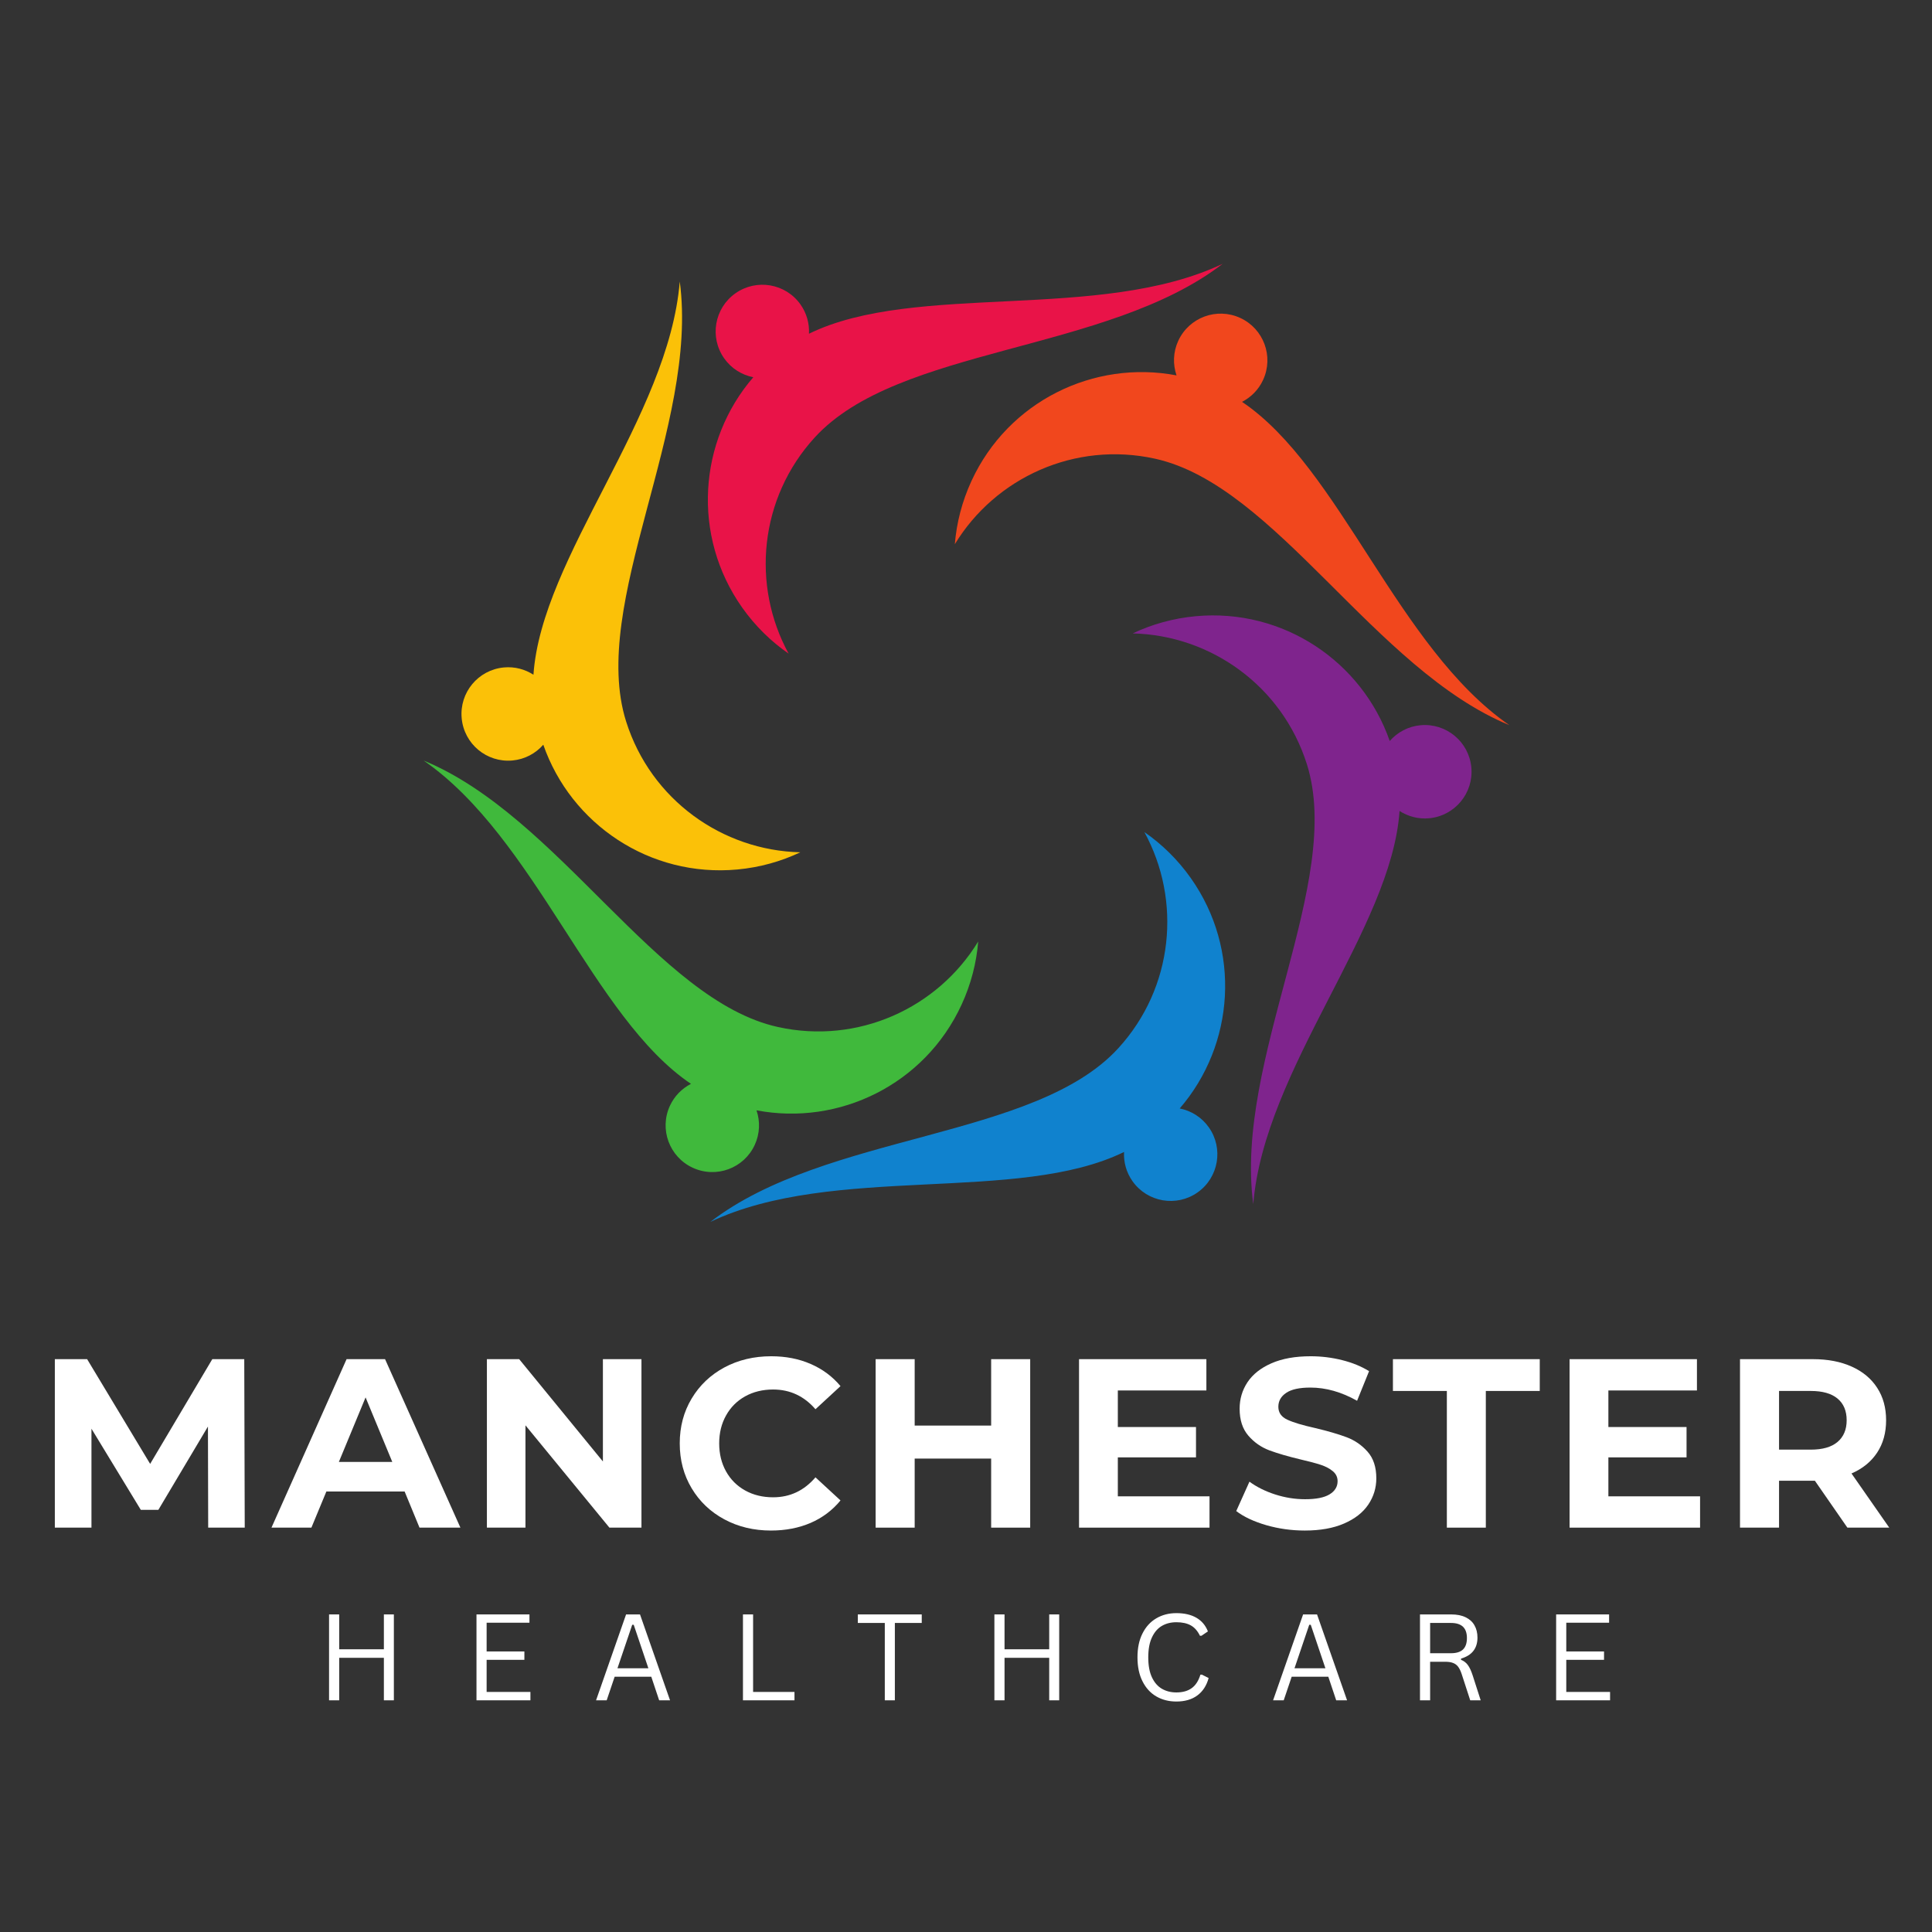 <svg xmlns="http://www.w3.org/2000/svg" xmlns:xlink="http://www.w3.org/1999/xlink" width="500" zoomAndPan="magnify" viewBox="0 0 375 375" height="500" preserveAspectRatio="xMidYMid meet" version="1.0"><rect x="0" y="0" width="375" height="375" fill="#333333" stroke="none"/><defs><g/><clipPath id="d96ebac134"><path d="M 137 161 L 238 161 L 238 237.188 L 137 237.188 Z M 137 161 " clip-rule="nonzero"/></clipPath><clipPath id="f278f34a88"><path d="M 82.223 147 L 190 147 L 190 228 L 82.223 228 Z M 82.223 147 " clip-rule="nonzero"/></clipPath><clipPath id="a3c5c12fc7"><path d="M 137 51.188 L 238 51.188 L 238 127 L 137 127 Z M 137 51.188 " clip-rule="nonzero"/></clipPath><clipPath id="b19d189032"><path d="M 185 60 L 292.973 60 L 292.973 141 L 185 141 Z M 185 60 " clip-rule="nonzero"/></clipPath></defs><path fill="#7f248d" d="M 232.094 119.605 C 227.723 120.008 223.605 121.168 219.855 122.945 C 234.961 123.297 248.848 133.105 253.66 148.316 C 260.898 171.191 239.504 205.629 243.258 233.73 C 245.398 207.387 270.086 180.32 271.652 157.41 C 273.301 158.473 275.289 159.016 277.391 158.824 C 282.379 158.363 286.047 153.949 285.586 148.965 C 285.125 143.977 280.715 140.309 275.727 140.766 C 273.316 140.988 271.223 142.141 269.746 143.828 C 264.383 128.422 249.07 118.043 232.094 119.605 " fill-opacity="1" fill-rule="nonzero"/><g clip-path="url(#d96ebac134)"><path fill="#1082ce" d="M 231.133 170.434 C 228.598 166.848 225.535 163.863 222.121 161.504 C 229.371 174.758 227.82 191.695 217.055 203.465 C 200.863 221.176 160.344 219.859 137.887 237.164 C 161.77 225.848 197.555 233.695 218.176 223.598 C 218.078 225.555 218.602 227.551 219.82 229.273 C 222.711 233.359 228.367 234.332 232.457 231.441 C 236.547 228.551 237.516 222.891 234.625 218.805 C 233.227 216.828 231.184 215.59 228.98 215.152 C 239.645 202.805 240.973 184.355 231.133 170.434 " fill-opacity="1" fill-rule="nonzero"/></g><g clip-path="url(#f278f34a88)"><path fill="#40b93c" d="M 186.637 195.016 C 188.477 191.027 189.531 186.883 189.867 182.746 C 182.012 195.652 166.57 202.777 150.992 199.34 C 127.562 194.172 108.441 158.418 82.227 147.621 C 103.969 162.648 115.066 197.562 134.117 210.375 C 132.379 211.27 130.91 212.723 130.027 214.637 C 127.934 219.184 129.922 224.57 134.469 226.664 C 139.016 228.762 144.402 226.773 146.496 222.223 C 147.508 220.027 147.559 217.637 146.836 215.512 C 162.859 218.574 179.504 210.496 186.637 195.016 " fill-opacity="1" fill-rule="nonzero"/></g><path fill="#fbc108" d="M 143.105 168.77 C 147.473 168.367 151.594 167.207 155.34 165.43 C 140.238 165.078 126.348 155.27 121.535 140.059 C 114.297 117.184 135.695 82.746 131.941 54.645 C 129.797 80.988 105.109 108.055 103.543 130.965 C 101.898 129.902 99.906 129.359 97.809 129.551 C 92.82 130.012 89.148 134.422 89.613 139.41 C 90.07 144.398 94.484 148.066 99.469 147.609 C 101.879 147.387 103.977 146.234 105.453 144.547 C 110.812 159.953 126.129 170.332 143.105 168.77 " fill-opacity="1" fill-rule="nonzero"/><g clip-path="url(#a3c5c12fc7)"><path fill="#e91348" d="M 144.062 117.941 C 146.598 121.527 149.66 124.512 153.074 126.871 C 145.824 113.613 147.375 96.68 158.141 84.91 C 174.332 67.199 214.852 68.516 237.309 51.211 C 213.426 62.527 177.645 54.68 157.02 64.777 C 157.117 62.82 156.594 60.824 155.379 59.102 C 152.488 55.012 146.832 54.043 142.742 56.934 C 138.652 59.824 137.68 65.484 140.574 69.57 C 141.969 71.547 144.016 72.785 146.215 73.223 C 135.555 85.566 134.223 104.02 144.062 117.941 " fill-opacity="1" fill-rule="nonzero"/></g><g clip-path="url(#b19d189032)"><path fill="#f1471d" d="M 188.559 93.359 C 186.723 97.348 185.668 101.492 185.332 105.629 C 193.188 92.723 208.625 85.598 224.203 89.035 C 247.633 94.203 266.758 129.957 292.969 140.754 C 271.227 125.727 260.133 90.812 241.078 78 C 242.82 77.105 244.289 75.652 245.168 73.738 C 247.266 69.191 245.277 63.805 240.73 61.711 C 236.184 59.613 230.797 61.602 228.699 66.152 C 227.688 68.348 227.637 70.738 228.363 72.863 C 212.336 69.801 195.691 77.875 188.559 93.359 " fill-opacity="1" fill-rule="nonzero"/></g><g fill="#ffffff" fill-opacity="1"><g transform="translate(6.769, 296.515)"><g><path d="M 33.641 0 L 33.594 -19.625 L 23.969 -3.453 L 20.562 -3.453 L 10.984 -19.203 L 10.984 0 L 3.875 0 L 3.875 -32.703 L 10.141 -32.703 L 22.375 -12.375 L 34.438 -32.703 L 40.641 -32.703 L 40.734 0 Z M 33.641 0 "/></g></g></g><g fill="#ffffff" fill-opacity="1"><g transform="translate(53.115, 296.515)"><g><path d="M 25.422 -7.016 L 10.234 -7.016 L 7.328 0 L -0.422 0 L 14.156 -32.703 L 21.625 -32.703 L 36.25 0 L 28.312 0 Z M 23.031 -12.75 L 17.844 -25.281 L 12.656 -12.75 Z M 23.031 -12.75 "/></g></g></g><g fill="#ffffff" fill-opacity="1"><g transform="translate(90.632, 296.515)"><g><path d="M 33.875 -32.703 L 33.875 0 L 27.656 0 L 11.359 -19.859 L 11.359 0 L 3.875 0 L 3.875 -32.703 L 10.141 -32.703 L 26.391 -12.844 L 26.391 -32.703 Z M 33.875 -32.703 "/></g></g></g><g fill="#ffffff" fill-opacity="1"><g transform="translate(130.11, 296.515)"><g><path d="M 19.531 0.562 C 16.195 0.562 13.18 -0.16 10.484 -1.609 C 7.797 -3.055 5.68 -5.066 4.141 -7.641 C 2.598 -10.211 1.828 -13.117 1.828 -16.359 C 1.828 -19.586 2.598 -22.488 4.141 -25.062 C 5.68 -27.633 7.797 -29.645 10.484 -31.094 C 13.18 -32.539 16.211 -33.266 19.578 -33.266 C 22.41 -33.266 24.969 -32.766 27.25 -31.766 C 29.539 -30.773 31.469 -29.344 33.031 -27.469 L 28.172 -22.984 C 25.961 -25.535 23.223 -26.812 19.953 -26.812 C 17.922 -26.812 16.109 -26.367 14.516 -25.484 C 12.93 -24.598 11.695 -23.359 10.812 -21.766 C 9.926 -20.18 9.484 -18.379 9.484 -16.359 C 9.484 -14.328 9.926 -12.516 10.812 -10.922 C 11.695 -9.336 12.93 -8.102 14.516 -7.219 C 16.109 -6.332 17.922 -5.891 19.953 -5.891 C 23.223 -5.891 25.961 -7.18 28.172 -9.766 L 33.031 -5.281 C 31.469 -3.375 29.535 -1.922 27.234 -0.922 C 24.93 0.066 22.363 0.562 19.531 0.562 Z M 19.531 0.562 "/></g></g></g><g fill="#ffffff" fill-opacity="1"><g transform="translate(166.085, 296.515)"><g><path d="M 33.875 -32.703 L 33.875 0 L 26.297 0 L 26.297 -13.406 L 11.453 -13.406 L 11.453 0 L 3.875 0 L 3.875 -32.703 L 11.453 -32.703 L 11.453 -19.812 L 26.297 -19.812 L 26.297 -32.703 Z M 33.875 -32.703 "/></g></g></g><g fill="#ffffff" fill-opacity="1"><g transform="translate(205.564, 296.515)"><g><path d="M 29.203 -6.078 L 29.203 0 L 3.875 0 L 3.875 -32.703 L 28.594 -32.703 L 28.594 -26.625 L 11.406 -26.625 L 11.406 -19.531 L 26.578 -19.531 L 26.578 -13.641 L 11.406 -13.641 L 11.406 -6.078 Z M 29.203 -6.078 "/></g></g></g><g fill="#ffffff" fill-opacity="1"><g transform="translate(238.642, 296.515)"><g><path d="M 14.625 0.562 C 12.039 0.562 9.539 0.211 7.125 -0.484 C 4.707 -1.191 2.77 -2.102 1.312 -3.219 L 3.875 -8.922 C 5.281 -7.891 6.945 -7.062 8.875 -6.438 C 10.801 -5.82 12.734 -5.516 14.672 -5.516 C 16.816 -5.516 18.406 -5.832 19.438 -6.469 C 20.469 -7.102 20.984 -7.953 20.984 -9.016 C 20.984 -9.797 20.676 -10.441 20.062 -10.953 C 19.457 -11.461 18.68 -11.875 17.734 -12.188 C 16.785 -12.5 15.5 -12.844 13.875 -13.219 C 11.383 -13.812 9.344 -14.406 7.75 -15 C 6.164 -15.594 4.805 -16.539 3.672 -17.844 C 2.535 -19.156 1.969 -20.898 1.969 -23.078 C 1.969 -24.973 2.477 -26.691 3.5 -28.234 C 4.531 -29.773 6.082 -31 8.156 -31.906 C 10.227 -32.812 12.758 -33.266 15.75 -33.266 C 17.832 -33.266 19.867 -33.016 21.859 -32.516 C 23.859 -32.016 25.602 -31.301 27.094 -30.375 L 24.766 -24.625 C 21.742 -26.332 18.723 -27.188 15.703 -27.188 C 13.578 -27.188 12.008 -26.844 11 -26.156 C 9.988 -25.477 9.484 -24.578 9.484 -23.453 C 9.484 -22.328 10.066 -21.492 11.234 -20.953 C 12.398 -20.41 14.18 -19.875 16.578 -19.344 C 19.078 -18.75 21.117 -18.156 22.703 -17.562 C 24.297 -16.969 25.66 -16.031 26.797 -14.75 C 27.93 -13.477 28.5 -11.754 28.5 -9.578 C 28.5 -7.711 27.977 -6.008 26.938 -4.469 C 25.895 -2.926 24.328 -1.703 22.234 -0.797 C 20.148 0.109 17.613 0.562 14.625 0.562 Z M 14.625 0.562 "/></g></g></g><g fill="#ffffff" fill-opacity="1"><g transform="translate(270.178, 296.515)"><g><path d="M 10.656 -26.531 L 0.188 -26.531 L 0.188 -32.703 L 28.688 -32.703 L 28.688 -26.531 L 18.219 -26.531 L 18.219 0 L 10.656 0 Z M 10.656 -26.531 "/></g></g></g><g fill="#ffffff" fill-opacity="1"><g transform="translate(300.78, 296.515)"><g><path d="M 29.203 -6.078 L 29.203 0 L 3.875 0 L 3.875 -32.703 L 28.594 -32.703 L 28.594 -26.625 L 11.406 -26.625 L 11.406 -19.531 L 26.578 -19.531 L 26.578 -13.641 L 11.406 -13.641 L 11.406 -6.078 Z M 29.203 -6.078 "/></g></g></g><g fill="#ffffff" fill-opacity="1"><g transform="translate(333.858, 296.515)"><g><path d="M 24.719 0 L 18.406 -9.109 L 11.453 -9.109 L 11.453 0 L 3.875 0 L 3.875 -32.703 L 18.031 -32.703 C 20.926 -32.703 23.441 -32.219 25.578 -31.25 C 27.711 -30.289 29.352 -28.922 30.5 -27.141 C 31.656 -25.367 32.234 -23.27 32.234 -20.844 C 32.234 -18.406 31.648 -16.305 30.484 -14.547 C 29.316 -12.785 27.66 -11.441 25.516 -10.516 L 32.844 0 Z M 24.578 -20.844 C 24.578 -22.676 23.984 -24.082 22.797 -25.062 C 21.617 -26.039 19.891 -26.531 17.609 -26.531 L 11.453 -26.531 L 11.453 -15.141 L 17.609 -15.141 C 19.891 -15.141 21.617 -15.633 22.797 -16.625 C 23.984 -17.625 24.578 -19.031 24.578 -20.844 Z M 24.578 -20.844 "/></g></g></g><g fill="#ffffff" fill-opacity="1"><g transform="translate(61.354, 330.03)"><g><path d="M 13.156 -9.906 L 13.156 -16.672 L 15.094 -16.672 L 15.094 0 L 13.156 0 L 13.156 -8.25 L 4.484 -8.25 L 4.484 0 L 2.516 0 L 2.516 -16.672 L 4.484 -16.672 L 4.484 -9.906 Z M 13.156 -9.906 "/></g></g></g><g fill="#ffffff" fill-opacity="1"><g transform="translate(89.97, 330.03)"><g><path d="M 4.484 -7.859 L 4.484 -1.625 L 12.984 -1.625 L 12.984 0 L 2.516 0 L 2.516 -16.672 L 12.797 -16.672 L 12.797 -15.062 L 4.484 -15.062 L 4.484 -9.484 L 11.812 -9.484 L 11.812 -7.859 Z M 4.484 -7.859 "/></g></g></g><g fill="#ffffff" fill-opacity="1"><g transform="translate(115.038, 330.03)"><g><path d="M 15.016 0 L 12.906 0 L 11.375 -4.578 L 4.266 -4.578 L 2.719 0 L 0.656 0 L 6.484 -16.672 L 9.188 -16.672 Z M 7.672 -14.656 L 4.812 -6.219 L 10.812 -6.219 L 7.969 -14.656 Z M 7.672 -14.656 "/></g></g></g><g fill="#ffffff" fill-opacity="1"><g transform="translate(141.692, 330.03)"><g><path d="M 4.484 -16.672 L 4.484 -1.625 L 12.516 -1.625 L 12.516 0 L 2.516 0 L 2.516 -16.672 Z M 4.484 -16.672 "/></g></g></g><g fill="#ffffff" fill-opacity="1"><g transform="translate(165.894, 330.03)"><g><path d="M 13.016 -16.672 L 13.016 -15.016 L 7.797 -15.016 L 7.797 0 L 5.844 0 L 5.844 -15.016 L 0.609 -15.016 L 0.609 -16.672 Z M 13.016 -16.672 "/></g></g></g><g fill="#ffffff" fill-opacity="1"><g transform="translate(190.495, 330.03)"><g><path d="M 13.156 -9.906 L 13.156 -16.672 L 15.094 -16.672 L 15.094 0 L 13.156 0 L 13.156 -8.25 L 4.484 -8.25 L 4.484 0 L 2.516 0 L 2.516 -16.672 L 4.484 -16.672 L 4.484 -9.906 Z M 13.156 -9.906 "/></g></g></g><g fill="#ffffff" fill-opacity="1"><g transform="translate(219.111, 330.03)"><g><path d="M 9.219 0.234 C 7.758 0.234 6.457 -0.098 5.312 -0.766 C 4.176 -1.43 3.285 -2.41 2.641 -3.703 C 1.992 -4.992 1.672 -6.539 1.672 -8.344 C 1.672 -10.145 1.992 -11.688 2.641 -12.969 C 3.285 -14.258 4.176 -15.238 5.312 -15.906 C 6.457 -16.582 7.758 -16.922 9.219 -16.922 C 10.77 -16.922 12.062 -16.625 13.094 -16.031 C 14.133 -15.438 14.883 -14.551 15.344 -13.375 L 14.094 -12.531 L 13.797 -12.531 C 13.336 -13.477 12.742 -14.148 12.016 -14.547 C 11.285 -14.953 10.352 -15.156 9.219 -15.156 C 8.164 -15.156 7.234 -14.922 6.422 -14.453 C 5.609 -13.984 4.961 -13.238 4.484 -12.219 C 4.004 -11.207 3.766 -9.914 3.766 -8.344 C 3.766 -6.758 4.004 -5.461 4.484 -4.453 C 4.961 -3.441 5.609 -2.703 6.422 -2.234 C 7.234 -1.766 8.164 -1.531 9.219 -1.531 C 10.426 -1.531 11.41 -1.801 12.172 -2.344 C 12.941 -2.883 13.516 -3.766 13.891 -4.984 L 14.172 -4.984 L 15.484 -4.328 C 15.086 -2.859 14.352 -1.727 13.281 -0.938 C 12.219 -0.156 10.863 0.234 9.219 0.234 Z M 9.219 0.234 "/></g></g></g><g fill="#ffffff" fill-opacity="1"><g transform="translate(246.449, 330.03)"><g><path d="M 15.016 0 L 12.906 0 L 11.375 -4.578 L 4.266 -4.578 L 2.719 0 L 0.656 0 L 6.484 -16.672 L 9.188 -16.672 Z M 7.672 -14.656 L 4.812 -6.219 L 10.812 -6.219 L 7.969 -14.656 Z M 7.672 -14.656 "/></g></g></g><g fill="#ffffff" fill-opacity="1"><g transform="translate(273.103, 330.03)"><g><path d="M 2.516 0 L 2.516 -16.672 L 8.578 -16.672 C 9.691 -16.672 10.629 -16.484 11.391 -16.109 C 12.148 -15.742 12.719 -15.223 13.094 -14.547 C 13.477 -13.879 13.672 -13.086 13.672 -12.172 C 13.672 -11.141 13.41 -10.285 12.891 -9.609 C 12.379 -8.93 11.578 -8.426 10.484 -8.094 L 10.484 -7.859 C 11.023 -7.648 11.461 -7.316 11.797 -6.859 C 12.141 -6.398 12.457 -5.719 12.75 -4.812 L 14.297 0 L 12.266 0 L 10.609 -5.094 C 10.41 -5.695 10.18 -6.172 9.922 -6.516 C 9.66 -6.859 9.332 -7.102 8.938 -7.25 C 8.539 -7.406 8.039 -7.484 7.438 -7.484 L 4.484 -7.484 L 4.484 0 Z M 8.531 -9.141 C 9.57 -9.141 10.348 -9.379 10.859 -9.859 C 11.367 -10.348 11.625 -11.086 11.625 -12.078 C 11.625 -13.066 11.367 -13.801 10.859 -14.281 C 10.348 -14.77 9.57 -15.016 8.531 -15.016 L 4.484 -15.016 L 4.484 -9.141 Z M 8.531 -9.141 "/></g></g></g><g fill="#ffffff" fill-opacity="1"><g transform="translate(299.529, 330.03)"><g><path d="M 4.484 -7.859 L 4.484 -1.625 L 12.984 -1.625 L 12.984 0 L 2.516 0 L 2.516 -16.672 L 12.797 -16.672 L 12.797 -15.062 L 4.484 -15.062 L 4.484 -9.484 L 11.812 -9.484 L 11.812 -7.859 Z M 4.484 -7.859 "/></g></g></g></svg>